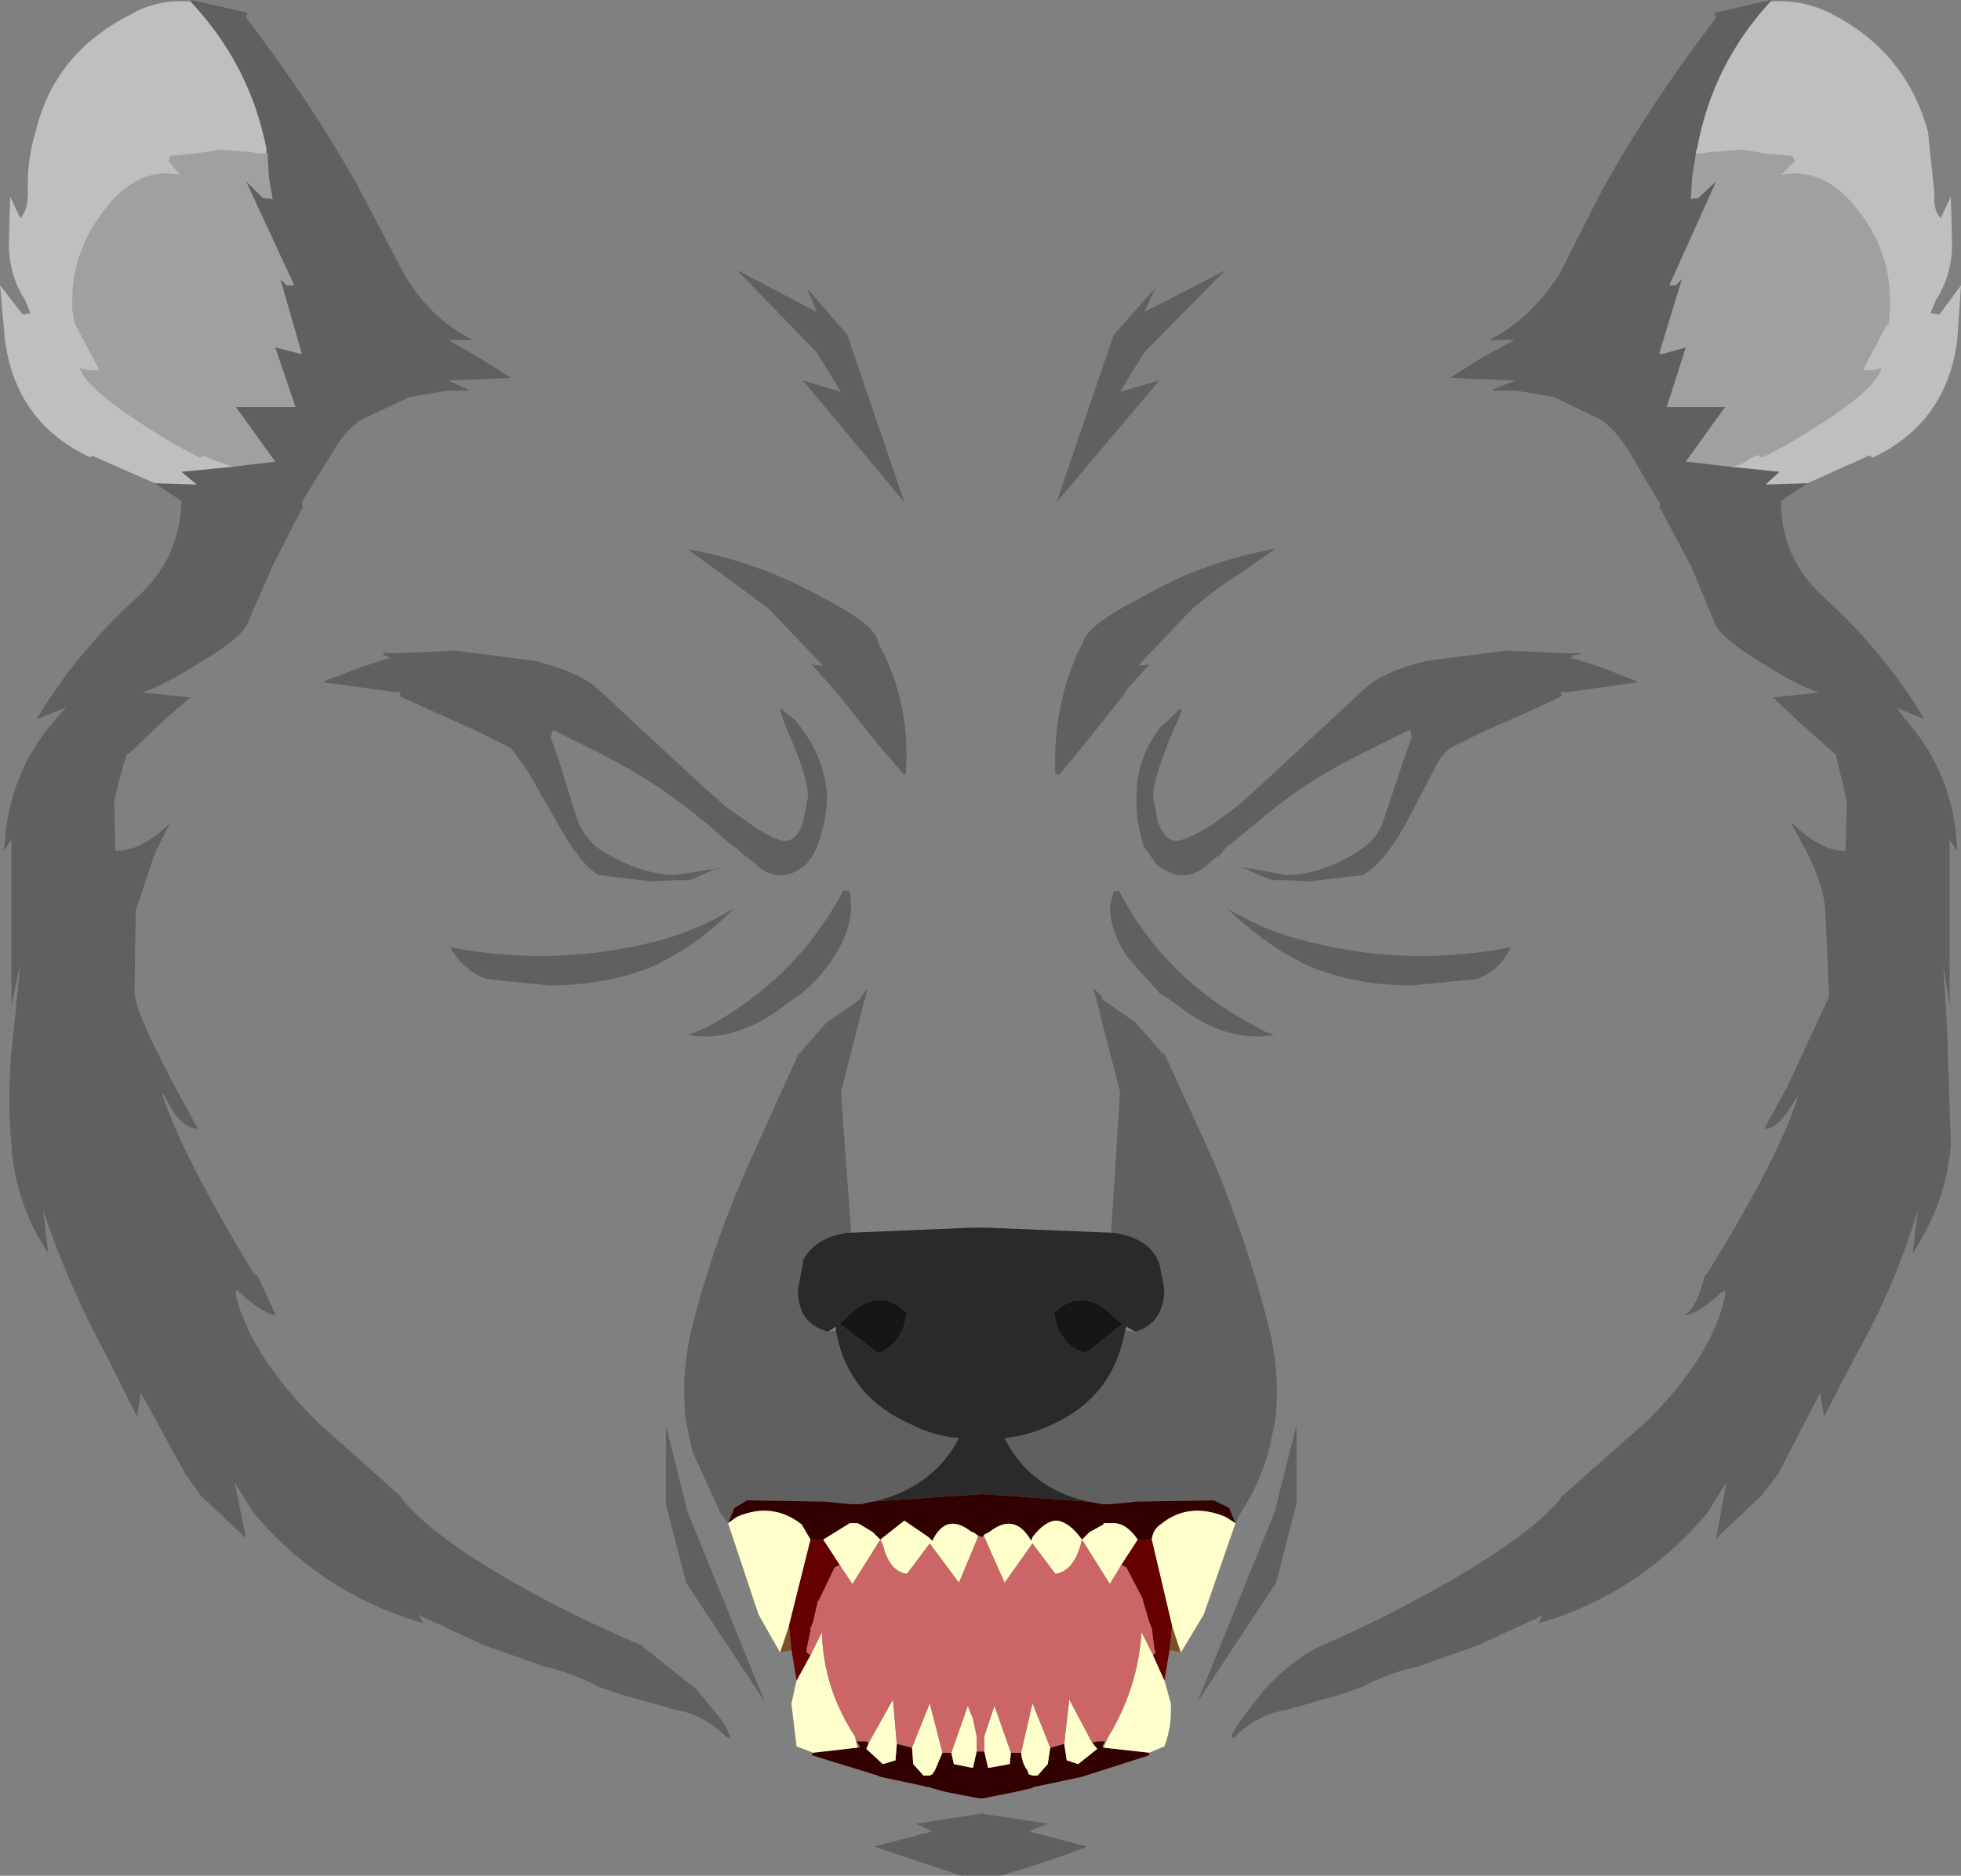 <?xml version="1.0" encoding="UTF-8" standalone="no"?>
<svg xmlns:xlink="http://www.w3.org/1999/xlink" height="73.95px" width="77.3px" xmlns="http://www.w3.org/2000/svg">
  <rect width="100%" height="100%" fill="#808080" stroke="none"/>
  <g transform="matrix(1.0, 0.0, 0.0, 1.0, 38.75, 196.8)">
    <path d="M7.45 -132.7 L7.8 -131.65 7.35 -131.75 7.45 -132.7 M-8.0 -131.65 L-7.65 -132.7 -7.55 -131.75 -8.0 -131.65" fill="#7b5228" fill-rule="evenodd" stroke="none"/>
    <path d="M5.05 -148.2 L5.15 -148.2 Q6.5 -148.0 6.9 -147.1 L6.95 -147.0 7.15 -145.95 Q7.1 -144.6 6.0 -144.3 L5.65 -144.5 5.6 -144.35 Q5.15 -141.75 2.75 -140.65 1.8 -140.2 0.85 -140.1 1.75 -138.3 3.75 -137.7 L4.15 -137.6 -0.05 -137.9 -4.35 -137.6 -3.95 -137.7 Q-1.9 -138.3 -0.95 -140.1 -2.0 -140.2 -2.85 -140.65 -5.35 -141.75 -5.8 -144.35 L-5.8 -144.5 -6.1 -144.3 Q-7.3 -144.6 -7.3 -145.95 L-7.1 -147.0 -7.1 -147.1 Q-6.65 -148.0 -5.35 -148.2 L-5.2 -148.2 -0.45 -148.4 -0.25 -148.4 0.15 -148.4 5.05 -148.2 M5.2 -144.85 Q3.95 -146.15 2.8 -145.05 L2.8 -145.0 Q3.0 -143.75 4.05 -143.45 L5.5 -144.6 5.2 -144.85 M-3.0 -145.0 L-3.0 -145.05 Q-4.15 -146.15 -5.4 -144.85 L-5.65 -144.6 -4.15 -143.45 Q-3.2 -143.75 -3.0 -145.0" fill="#2a2a2a" fill-rule="evenodd" stroke="none"/>
    <path d="M5.2 -144.85 L5.5 -144.6 4.05 -143.45 Q3.0 -143.75 2.8 -145.0 L2.8 -145.05 Q3.95 -146.15 5.2 -144.85 M-3.0 -145.0 Q-3.2 -143.75 -4.15 -143.45 L-5.65 -144.6 -5.4 -144.85 Q-4.15 -146.15 -3.0 -145.05 L-3.0 -145.0" fill="#161616" fill-rule="evenodd" stroke="none"/>
    <path d="M4.15 -137.6 L4.7 -137.5 5.05 -137.5 6.05 -137.6 9.1 -137.65 9.7 -137.35 9.95 -136.75 9.55 -137.0 Q8.1 -137.6 7.0 -136.7 6.7 -136.5 6.65 -136.1 L6.1 -136.1 Q5.65 -136.75 5.15 -136.75 L4.75 -136.75 4.75 -136.7 4.2 -136.4 3.9 -136.1 Q3.4 -136.8 2.9 -136.85 2.45 -136.85 1.95 -136.2 L1.9 -136.05 Q1.25 -137.2 0.25 -136.4 L0.05 -136.3 -0.05 -136.2 -0.25 -136.3 -0.4 -136.4 -0.45 -136.4 Q-1.45 -137.2 -2.0 -136.05 L-2.15 -136.2 -3.1 -136.85 -4.05 -136.1 -4.35 -136.4 -4.85 -136.7 -4.95 -136.75 -5.25 -136.75 -6.3 -136.1 -6.8 -136.1 -7.15 -136.7 Q-8.3 -137.6 -9.7 -137.0 L-10.05 -136.75 -9.8 -137.35 -9.3 -137.65 -6.25 -137.6 -5.25 -137.5 -4.8 -137.5 -4.35 -137.6 -0.05 -137.9 4.15 -137.6 M4.75 -127.9 L6.55 -127.7 6.55 -127.6 4.05 -126.8 3.9 -126.75 2.25 -126.4 2.0 -126.35 1.9 -126.3 1.25 -126.15 0.0 -125.9 -0.15 -125.9 -1.45 -126.15 -2.0 -126.3 -2.15 -126.35 -2.2 -126.35 -2.4 -126.4 -4.05 -126.75 -4.15 -126.8 -6.75 -127.6 -6.7 -127.7 -4.95 -127.9 Q-4.85 -127.9 -4.85 -127.95 L-5.0 -128.15 -4.6 -128.15 -4.5 -128.1 -4.6 -127.85 -3.95 -127.25 -3.45 -127.4 -3.4 -128.05 -2.8 -127.9 -2.75 -127.25 -2.35 -126.8 -2.2 -126.8 -2.1 -126.8 -2.0 -126.85 -1.9 -127.0 -1.6 -127.7 -1.25 -127.7 -1.15 -127.25 -0.4 -127.1 -0.25 -127.75 0.05 -127.75 0.2 -127.1 1.05 -127.25 1.1 -127.7 1.5 -127.7 Q1.55 -127.25 1.75 -127.0 L1.8 -126.85 1.95 -126.8 2.1 -126.8 2.15 -126.8 2.55 -127.25 2.65 -127.9 3.2 -128.05 3.3 -127.4 3.75 -127.25 4.5 -127.85 4.3 -128.1 4.5 -128.15 4.8 -128.15 4.7 -127.95 4.75 -127.9" fill="#330000" fill-rule="evenodd" stroke="none"/>
    <path d="M6.65 -136.1 Q6.7 -136.5 7.0 -136.7 8.1 -137.6 9.55 -137.0 L9.95 -136.75 8.7 -133.15 7.8 -131.65 7.45 -132.7 6.65 -136.1 M0.05 -136.2 L0.05 -136.3 0.25 -136.4 Q1.25 -137.2 1.9 -136.05 L1.95 -136.2 Q2.45 -136.85 2.9 -136.85 3.4 -136.8 3.9 -136.1 L4.2 -136.4 4.75 -136.7 4.75 -136.75 5.15 -136.75 Q5.65 -136.75 6.1 -136.1 L5.45 -135.1 5.0 -134.35 3.9 -136.1 3.85 -135.9 Q3.55 -134.85 2.85 -134.75 L1.95 -135.95 0.85 -134.4 0.05 -136.2 M6.7 -131.55 L7.15 -130.55 7.4 -129.65 7.4 -129.6 Q7.45 -128.75 7.15 -127.95 L6.55 -127.7 4.75 -127.9 4.95 -128.35 Q6.1 -130.25 6.25 -132.45 L6.7 -131.55 M2.65 -127.9 L2.55 -127.25 2.15 -126.8 2.1 -126.8 1.95 -126.8 1.8 -126.85 1.75 -127.0 Q1.55 -127.25 1.5 -127.7 L1.95 -129.65 2.65 -127.9 M1.1 -127.7 L1.05 -127.25 0.2 -127.1 0.05 -127.75 0.05 -128.35 0.45 -129.55 1.1 -127.7 M-0.25 -127.75 L-0.4 -127.1 -1.15 -127.25 -1.25 -127.7 -0.6 -129.55 -0.4 -129.05 -0.25 -128.35 -0.25 -127.75 M-1.6 -127.7 L-1.9 -127.0 -2.0 -126.85 -2.1 -126.8 -2.2 -126.8 -2.35 -126.8 -2.75 -127.25 -2.8 -127.9 -2.1 -129.65 -1.6 -127.7 M-3.4 -128.05 L-3.45 -127.4 -3.95 -127.25 -4.6 -127.85 -4.5 -128.1 -3.55 -129.8 -3.4 -128.05 M-4.95 -127.9 L-6.7 -127.7 -7.35 -127.95 -7.55 -129.6 -7.55 -129.65 -7.35 -130.55 -6.8 -131.55 -6.35 -132.45 Q-6.3 -130.25 -5.05 -128.35 L-5.0 -128.15 -4.95 -127.9 M4.3 -128.1 L4.5 -127.85 3.75 -127.25 3.3 -127.4 3.2 -128.05 3.4 -129.8 4.3 -128.1 M-10.05 -136.75 L-9.7 -137.0 Q-8.3 -137.6 -7.15 -136.7 L-6.8 -136.1 -7.65 -132.7 -8.0 -131.65 -8.85 -133.15 -10.05 -136.75 M-6.3 -136.1 L-5.25 -136.75 -4.95 -136.75 -4.85 -136.7 -4.35 -136.4 -4.05 -136.1 -3.1 -136.85 -2.15 -136.2 -2.0 -136.05 Q-1.45 -137.2 -0.45 -136.4 L-0.4 -136.4 -0.25 -136.3 -0.2 -136.2 -0.95 -134.4 -2.1 -135.95 -3.0 -134.75 Q-3.7 -134.85 -3.95 -135.9 L-4.05 -136.1 -5.15 -134.35 -5.65 -135.1 -6.3 -136.1" fill="#ffffcc" fill-rule="evenodd" stroke="none"/>
    <path d="M6.65 -136.1 L7.45 -132.7 7.35 -131.75 7.15 -130.55 6.7 -131.55 6.8 -131.65 6.75 -131.8 6.65 -132.6 6.55 -132.85 6.3 -133.7 6.3 -133.75 5.65 -135.0 5.45 -135.1 6.1 -136.1 6.65 -136.1 M-6.8 -136.1 L-6.3 -136.1 -5.65 -135.1 -5.85 -135.0 -6.45 -133.75 -6.45 -133.7 -6.5 -133.7 -6.7 -132.85 -6.8 -132.6 -6.8 -132.5 -6.95 -131.8 -6.95 -131.65 -6.8 -131.55 -7.35 -130.55 -7.55 -131.75 -7.65 -132.7 -6.8 -136.1" fill="#660000" fill-rule="evenodd" stroke="none"/>
    <path d="M0.05 -136.2 L0.85 -134.4 1.95 -135.95 2.85 -134.75 Q3.55 -134.85 3.85 -135.9 L3.9 -136.1 5.0 -134.35 5.45 -135.1 5.65 -135.0 6.3 -133.75 6.3 -133.7 6.55 -132.85 6.65 -132.6 6.75 -131.8 6.8 -131.65 6.7 -131.55 6.25 -132.45 Q6.1 -130.25 4.95 -128.35 L4.8 -128.15 4.5 -128.15 4.3 -128.1 3.4 -129.8 3.2 -128.05 2.65 -127.9 1.95 -129.65 1.5 -127.7 1.1 -127.7 0.45 -129.55 0.05 -128.35 0.05 -127.75 -0.25 -127.75 -0.25 -128.35 -0.4 -129.05 -0.6 -129.55 -1.25 -127.7 -1.6 -127.7 -2.1 -129.65 -2.8 -127.9 -3.4 -128.05 -3.55 -129.8 -4.5 -128.1 -4.6 -128.15 -5.0 -128.15 -5.05 -128.35 Q-6.3 -130.25 -6.35 -132.45 L-6.8 -131.55 -6.95 -131.65 -6.95 -131.8 -6.8 -132.5 -6.8 -132.6 -6.7 -132.85 -6.5 -133.7 -6.45 -133.7 -6.45 -133.75 -5.85 -135.0 -5.65 -135.1 -5.15 -134.35 -4.05 -136.1 -3.95 -135.9 Q-3.7 -134.85 -3.0 -134.75 L-2.1 -135.95 -0.95 -134.4 -0.2 -136.2 -0.05 -136.2 0.05 -136.2" fill="#cc6666" fill-rule="evenodd" stroke="none"/>
    <path d="M32.5 -177.75 L31.45 -177.05 Q31.45 -174.75 33.2 -173.2 35.6 -171.0 37.1 -168.45 L36.0 -168.9 36.35 -168.45 Q38.3 -166.25 38.4 -163.25 L38.1 -163.7 38.1 -157.15 37.85 -158.8 38.0 -156.25 38.15 -151.65 Q37.95 -149.35 36.65 -147.4 L36.85 -149.1 Q35.95 -146.1 34.45 -143.45 L33.15 -140.95 33.0 -141.9 31.35 -138.7 30.7 -137.85 28.9 -136.15 29.3 -138.35 28.55 -137.15 Q25.85 -133.95 21.9 -132.8 L22.05 -133.15 21.75 -132.95 21.7 -132.95 19.55 -131.95 17.15 -131.1 Q16.0 -130.85 14.95 -130.3 L14.1 -130.0 12.0 -129.4 Q10.8 -129.2 9.95 -128.35 L9.9 -128.3 9.9 -128.25 9.8 -128.35 9.8 -128.4 10.0 -128.75 10.2 -129.05 11.1 -130.2 Q12.35 -131.5 13.4 -131.95 15.6 -132.9 17.75 -134.1 21.45 -136.15 22.75 -137.7 L22.8 -137.8 26.15 -140.75 Q28.75 -143.35 29.25 -145.7 L29.25 -145.95 29.2 -145.85 29.1 -145.85 Q28.25 -145.05 27.7 -144.95 L27.7 -145.0 Q28.1 -145.2 28.45 -146.5 L28.55 -146.6 Q31.45 -151.3 32.15 -153.65 L31.7 -152.95 Q31.25 -152.3 30.8 -152.3 L31.7 -153.95 33.3 -157.4 33.35 -157.55 33.35 -157.6 33.2 -160.9 Q33.15 -161.85 32.5 -163.15 L31.85 -164.35 31.9 -164.35 Q33.0 -163.25 34.0 -163.25 L34.05 -165.2 33.85 -166.05 33.6 -167.1 33.55 -167.1 32.1 -168.4 31.15 -169.3 32.95 -169.5 Q32.15 -169.75 30.8 -170.6 29.3 -171.5 28.9 -172.1 L27.9 -174.5 26.65 -176.85 26.7 -176.9 26.7 -177.0 26.65 -177.0 26.2 -177.75 25.5 -178.95 Q24.75 -180.15 24.05 -180.4 L22.5 -181.15 21.0 -181.4 20.1 -181.4 20.1 -181.45 21.0 -181.8 18.4 -181.9 19.75 -182.75 20.95 -183.4 20.85 -183.4 19.95 -183.4 Q21.5 -184.15 22.7 -185.95 L24.35 -189.2 Q26.25 -192.65 28.9 -196.1 L28.85 -196.3 31.05 -196.8 31.05 -196.75 Q28.75 -194.25 28.15 -190.95 L28.1 -190.8 28.1 -190.75 27.95 -189.8 27.9 -188.95 28.2 -189.0 28.9 -189.65 27.05 -185.55 27.3 -185.55 27.55 -185.8 26.65 -182.85 26.8 -182.85 27.7 -183.1 26.95 -180.75 29.25 -180.75 27.7 -178.6 29.45 -178.4 31.4 -178.2 30.85 -177.7 32.5 -177.75 M5.4 -181.35 L6.95 -181.8 2.9 -177.0 5.15 -183.6 6.8 -185.45 6.35 -184.5 Q7.95 -185.3 9.55 -186.15 L6.35 -182.9 5.4 -181.35 M11.5 -175.15 L10.0 -174.1 Q9.25 -173.65 8.25 -172.8 L6.1 -170.55 6.5 -170.6 6.55 -170.6 5.7 -169.65 5.5 -169.35 3.95 -167.4 3.0 -166.25 2.85 -166.3 Q2.75 -168.8 3.7 -171.0 L3.95 -171.5 Q4.1 -172.15 6.25 -173.25 8.65 -174.65 11.45 -175.15 L11.5 -175.15 M16.75 -168.0 L14.95 -167.1 Q12.6 -165.95 10.65 -164.25 L10.15 -163.85 9.6 -163.4 9.55 -163.35 9.3 -163.05 9.25 -163.05 8.65 -162.55 Q7.75 -161.95 6.8 -162.75 L6.7 -162.95 6.65 -162.95 6.65 -163.0 6.35 -163.4 Q6.0 -164.5 6.05 -165.45 6.05 -166.9 7.0 -168.15 L7.3 -168.4 7.75 -168.85 7.85 -168.8 Q6.7 -166.25 6.7 -165.4 L6.9 -164.35 Q7.2 -163.65 7.6 -163.65 8.0 -163.65 9.05 -164.3 L10.0 -165.0 10.9 -165.8 15.1 -169.7 Q15.85 -170.35 17.5 -170.75 L20.65 -171.15 22.8 -171.05 23.55 -171.05 23.55 -171.0 Q23.2 -171.0 23.2 -170.85 L23.1 -170.85 23.4 -170.8 24.35 -170.5 25.75 -169.95 25.8 -169.9 22.95 -169.5 22.8 -169.55 22.8 -169.35 Q21.45 -168.7 19.7 -167.95 L18.4 -167.3 Q18.05 -167.05 17.75 -166.4 L16.65 -164.3 Q15.75 -162.7 14.95 -162.3 L12.85 -162.05 12.0 -162.1 11.45 -162.1 Q11.3 -162.1 10.35 -162.55 L10.25 -162.55 10.25 -162.6 12.0 -162.3 Q13.5 -162.35 14.95 -163.35 15.6 -163.8 15.8 -164.5 L16.55 -166.75 16.9 -167.75 16.85 -168.0 16.75 -168.0 M5.35 -161.7 Q7.15 -158.2 10.8 -156.3 11.1 -156.1 11.5 -156.0 9.8 -155.7 8.1 -156.85 L7.2 -157.5 7.0 -157.6 5.7 -159.05 Q5.0 -160.1 5.0 -161.1 L5.15 -161.65 5.35 -161.7 M5.05 -148.2 L5.4 -153.75 4.35 -157.85 4.7 -157.5 4.7 -157.4 6.0 -156.5 7.0 -155.35 7.1 -155.25 7.15 -155.25 9.05 -151.1 Q10.4 -147.9 11.25 -144.55 11.75 -142.55 11.5 -140.7 L11.25 -139.55 Q10.9 -138.3 10.15 -137.15 L9.95 -136.75 9.7 -137.35 9.1 -137.65 6.05 -137.6 5.05 -137.5 4.7 -137.5 4.15 -137.6 3.75 -137.7 Q1.75 -138.3 0.85 -140.1 1.8 -140.2 2.75 -140.65 5.15 -141.75 5.6 -144.35 L6.0 -144.3 Q7.1 -144.6 7.15 -145.95 L6.95 -147.0 6.9 -147.1 Q6.5 -148.0 5.15 -148.2 L5.05 -148.2 M12.65 -158.8 L11.75 -159.3 Q10.65 -160.0 9.6 -161.0 11.25 -160.0 13.15 -159.6 16.85 -158.7 20.8 -159.45 20.35 -158.5 19.45 -158.2 L16.9 -157.95 Q14.55 -157.95 12.65 -158.8 M12.35 -140.6 L12.35 -137.5 11.55 -134.4 8.45 -129.7 11.5 -137.2 12.35 -140.6 M-5.2 -148.2 L-5.35 -148.2 Q-6.65 -148.0 -7.1 -147.1 L-7.1 -147.0 -7.3 -145.95 Q-7.3 -144.6 -6.1 -144.3 L-5.8 -144.35 Q-5.35 -141.75 -2.85 -140.65 -2.0 -140.2 -0.95 -140.1 -1.9 -138.3 -3.95 -137.7 L-4.35 -137.6 -4.8 -137.5 -5.25 -137.5 -6.25 -137.6 -9.3 -137.65 -9.8 -137.35 -10.05 -136.75 -10.35 -137.15 -11.45 -139.55 -11.7 -140.7 Q-11.95 -142.55 -11.45 -144.55 -10.6 -147.9 -9.15 -151.1 L-7.3 -155.2 -7.3 -155.25 -7.15 -155.35 -6.95 -155.6 -6.15 -156.5 -4.85 -157.4 -4.8 -157.5 -4.55 -157.85 -5.6 -153.75 -5.2 -148.2 M-10.2 -174.1 L-11.65 -175.15 Q-8.85 -174.65 -6.35 -173.25 -4.2 -172.15 -4.15 -171.5 L-3.9 -171.0 Q-2.85 -168.8 -3.05 -166.3 L-3.1 -166.25 -4.1 -167.4 -5.65 -169.35 -5.9 -169.65 -6.75 -170.6 -6.7 -170.6 -6.3 -170.55 -8.45 -172.8 -10.2 -174.1 M1.8 -124.6 L4.1 -124.0 Q2.45 -123.35 0.65 -122.85 L-0.85 -122.85 -4.3 -124.0 -2.0 -124.6 -2.65 -124.9 -0.05 -125.3 2.55 -124.9 1.8 -124.6 M-31.25 -196.75 L-31.2 -196.8 -29.0 -196.3 -29.05 -196.1 Q-26.4 -192.65 -24.5 -189.2 L-22.8 -185.95 Q-21.7 -184.15 -20.1 -183.4 L-21.05 -183.4 -21.1 -183.4 -19.95 -182.75 -18.6 -181.9 -21.1 -181.8 -20.3 -181.45 -20.3 -181.4 -21.1 -181.4 -22.6 -181.15 -24.2 -180.4 Q-24.95 -180.15 -25.65 -178.95 L-26.4 -177.75 -26.85 -177.0 -26.85 -176.9 -26.8 -176.85 -28.0 -174.5 -29.05 -172.1 Q-29.45 -171.5 -31.0 -170.6 -32.35 -169.75 -33.15 -169.5 L-31.25 -169.3 -32.3 -168.4 -33.65 -167.1 -33.75 -167.1 -34.05 -166.05 -34.25 -165.2 -34.2 -163.25 Q-33.15 -163.25 -32.05 -164.35 L-32.65 -163.15 -33.4 -160.9 -33.45 -157.6 -33.4 -157.4 Q-33.3 -156.7 -31.85 -153.95 L-30.95 -152.3 Q-31.45 -152.3 -31.9 -152.95 L-32.3 -153.65 -32.35 -153.7 -32.35 -153.65 Q-31.6 -151.3 -28.75 -146.6 L-28.6 -146.5 -27.9 -145.0 -27.9 -144.95 Q-28.45 -145.05 -29.3 -145.85 L-29.45 -145.95 -29.45 -145.7 Q-28.85 -143.35 -26.25 -140.75 L-22.95 -137.8 -22.9 -137.7 Q-21.65 -136.15 -17.95 -134.1 -15.75 -132.9 -13.5 -131.95 L-11.3 -130.2 -10.35 -129.05 -10.15 -128.75 -10.0 -128.4 -9.95 -128.35 -10.05 -128.25 -10.05 -128.3 -10.15 -128.35 Q-11.0 -129.2 -12.15 -129.4 L-14.3 -130.0 -15.15 -130.3 Q-16.2 -130.85 -17.3 -131.1 L-19.7 -131.95 -21.85 -132.95 -21.9 -132.95 -22.25 -133.15 -22.05 -132.8 Q-26.05 -133.95 -28.75 -137.15 L-29.5 -138.35 -29.05 -136.15 -30.85 -137.85 -31.45 -138.7 -33.2 -141.9 -33.35 -140.95 -34.6 -143.45 Q-36.05 -146.1 -37.05 -149.1 L-36.85 -147.4 Q-38.15 -149.35 -38.3 -151.65 -38.5 -153.95 -38.2 -156.25 L-37.95 -158.8 -38.3 -157.15 -38.3 -163.7 -38.6 -163.25 -38.55 -163.7 Q-38.35 -166.4 -36.55 -168.45 L-36.15 -168.9 -37.3 -168.45 Q-35.8 -171.0 -33.4 -173.2 -31.65 -174.75 -31.6 -177.05 L-32.65 -177.75 -31.0 -177.7 -31.6 -178.2 -29.55 -178.4 -27.9 -178.6 -29.45 -180.75 -27.1 -180.75 -27.9 -183.1 -26.9 -182.85 -26.85 -182.85 -27.7 -185.8 -27.45 -185.55 -27.15 -185.55 -29.05 -189.65 -28.4 -189.0 -28.0 -188.95 -28.15 -189.8 -28.2 -190.75 -28.25 -190.75 -28.25 -190.8 -28.25 -190.95 Q-28.9 -194.25 -31.25 -196.75 M-5.6 -181.35 L-6.55 -182.9 -9.7 -186.15 -6.55 -184.5 -6.95 -185.45 -5.35 -183.6 -3.1 -177.0 -7.1 -181.8 -5.6 -181.35 M-12.8 -158.8 Q-14.7 -157.95 -17.1 -157.95 L-19.55 -158.2 Q-20.45 -158.5 -21.0 -159.45 -17.05 -158.7 -13.25 -159.6 -11.45 -160.0 -9.8 -161.0 -10.8 -160.0 -11.9 -159.3 L-12.8 -158.8 M-10.4 -162.55 L-10.55 -162.55 -10.4 -162.6 -10.4 -162.55 M-5.5 -161.7 L-5.25 -161.65 -5.2 -161.1 Q-5.2 -160.1 -5.9 -159.05 -6.35 -158.3 -7.2 -157.6 L-7.35 -157.5 -8.25 -156.85 Q-10.0 -155.7 -11.65 -156.0 -11.3 -156.1 -10.9 -156.3 -7.35 -158.2 -5.5 -161.7 M-23.65 -171.0 L-23.65 -171.05 -23.0 -171.05 -20.8 -171.15 -17.7 -170.75 Q-16.05 -170.35 -15.25 -169.7 L-11.05 -165.8 -10.15 -165.0 -9.15 -164.3 Q-8.2 -163.65 -7.8 -163.65 -7.35 -163.65 -7.1 -164.35 L-6.9 -165.4 Q-6.9 -166.2 -7.8 -168.2 L-8.0 -168.8 -7.95 -168.85 -7.4 -168.4 -7.2 -168.15 Q-6.25 -166.9 -6.15 -165.45 -6.15 -164.5 -6.55 -163.4 L-6.75 -163.0 -6.8 -162.95 -6.95 -162.75 Q-7.85 -161.95 -8.75 -162.55 L-9.35 -163.05 -9.4 -163.05 -9.7 -163.35 -9.8 -163.4 -10.35 -163.85 -10.8 -164.25 Q-12.8 -165.95 -15.1 -167.1 L-16.9 -168.0 -16.95 -168.0 -17.05 -167.75 -16.7 -166.75 -16.0 -164.5 Q-15.75 -163.8 -15.15 -163.35 -13.65 -162.35 -12.15 -162.3 L-10.55 -162.55 -11.55 -162.1 -12.15 -162.1 -13.05 -162.05 -15.15 -162.3 Q-15.85 -162.7 -16.75 -164.3 L-17.95 -166.4 -18.6 -167.3 -19.9 -167.95 -23.0 -169.35 -22.95 -169.55 -23.05 -169.5 -26.0 -169.9 -25.95 -169.95 -24.5 -170.5 -23.6 -170.8 -23.35 -170.85 -23.65 -171.0 M-12.5 -137.5 L-12.5 -140.6 -11.65 -137.2 -8.6 -129.7 -11.7 -134.4 -12.5 -137.5" fill="#000000" fill-opacity="0.251" fill-rule="evenodd" stroke="none"/>
    <path d="M29.45 -178.4 L27.7 -178.6 29.25 -180.75 26.95 -180.75 27.7 -183.1 26.8 -182.85 26.65 -182.85 27.55 -185.8 27.3 -185.55 27.05 -185.55 28.9 -189.65 28.2 -189.0 27.9 -188.95 27.95 -189.8 28.1 -190.75 28.35 -190.75 28.65 -190.8 29.9 -190.9 30.8 -190.75 31.9 -190.65 32.0 -190.45 31.45 -189.9 Q33.15 -190.25 34.5 -188.5 35.75 -186.9 35.75 -184.95 L35.75 -184.6 35.7 -184.05 35.6 -183.95 34.7 -182.25 34.7 -182.2 35.1 -182.2 35.4 -182.3 Q35.25 -181.35 31.65 -179.25 L30.7 -178.75 30.6 -178.85 Q30.4 -178.85 30.15 -178.65 29.85 -178.45 29.45 -178.4 M-28.25 -190.75 L-28.2 -190.75 -28.15 -189.8 -28.0 -188.95 -28.4 -189.0 -29.05 -189.65 -27.15 -185.55 -27.45 -185.55 -27.7 -185.8 -26.85 -182.85 -26.9 -182.85 -27.9 -183.1 -27.1 -180.75 -29.45 -180.75 -27.9 -178.6 -29.55 -178.4 -30.3 -178.65 -30.75 -178.85 -30.85 -178.75 -31.8 -179.25 Q-35.35 -181.35 -35.6 -182.3 L-35.3 -182.2 -34.85 -182.2 -34.85 -182.25 -35.75 -183.95 -35.8 -184.05 -35.9 -184.6 -35.9 -184.95 Q-35.9 -186.9 -34.65 -188.5 -33.35 -190.25 -31.65 -189.9 L-32.1 -190.45 -32.05 -190.65 -31.0 -190.75 -30.05 -190.9 -28.85 -190.8 -28.55 -190.75 -28.25 -190.75" fill="#ffffff" fill-opacity="0.251" fill-rule="evenodd" stroke="none"/>
    <path d="M32.5 -177.75 L30.85 -177.7 31.4 -178.2 29.45 -178.4 Q29.85 -178.45 30.15 -178.65 30.4 -178.85 30.6 -178.85 L30.7 -178.75 31.65 -179.25 Q35.25 -181.35 35.4 -182.3 L35.1 -182.2 34.7 -182.2 34.7 -182.25 35.6 -183.95 35.7 -184.05 35.75 -184.6 35.75 -184.95 Q35.75 -186.9 34.5 -188.5 33.15 -190.25 31.45 -189.9 L32.0 -190.45 31.9 -190.65 30.8 -190.75 29.9 -190.9 28.65 -190.8 28.35 -190.75 28.1 -190.75 28.1 -190.8 28.15 -190.95 Q28.75 -194.25 31.05 -196.75 L31.2 -196.75 Q32.45 -196.8 33.55 -196.2 36.4 -194.7 37.25 -191.6 L37.5 -189.2 Q37.45 -188.5 37.75 -188.2 L38.15 -189.05 38.2 -187.2 Q38.2 -185.95 37.55 -184.95 L37.35 -184.45 37.7 -184.4 38.55 -185.55 38.4 -183.35 Q37.95 -180.1 35.05 -178.75 L34.95 -178.85 32.5 -177.75 M-32.65 -177.75 L-35.15 -178.85 -35.15 -178.75 Q-38.1 -180.1 -38.55 -183.35 L-38.75 -185.55 -37.85 -184.4 -37.55 -184.45 -37.75 -184.95 Q-38.4 -185.95 -38.4 -187.2 L-38.35 -189.05 -37.95 -188.2 Q-37.65 -188.5 -37.65 -189.2 -37.7 -190.45 -37.35 -191.6 -36.6 -194.7 -33.65 -196.2 -32.65 -196.8 -31.4 -196.75 L-31.25 -196.75 Q-28.9 -194.25 -28.25 -190.95 L-28.25 -190.8 -28.25 -190.75 -28.55 -190.75 -28.85 -190.8 -30.05 -190.9 -31.0 -190.75 -32.05 -190.65 -32.1 -190.45 -31.65 -189.9 Q-33.35 -190.25 -34.65 -188.5 -35.9 -186.9 -35.9 -184.95 L-35.9 -184.6 -35.8 -184.05 -35.75 -183.95 -34.85 -182.25 -34.85 -182.2 -35.3 -182.2 -35.6 -182.3 Q-35.35 -181.35 -31.8 -179.25 L-30.85 -178.75 -30.75 -178.85 -30.3 -178.65 -29.55 -178.4 -31.6 -178.2 -31.0 -177.7 -32.65 -177.75" fill="#ffffff" fill-opacity="0.498" fill-rule="evenodd" stroke="none"/>
  </g>
</svg>
